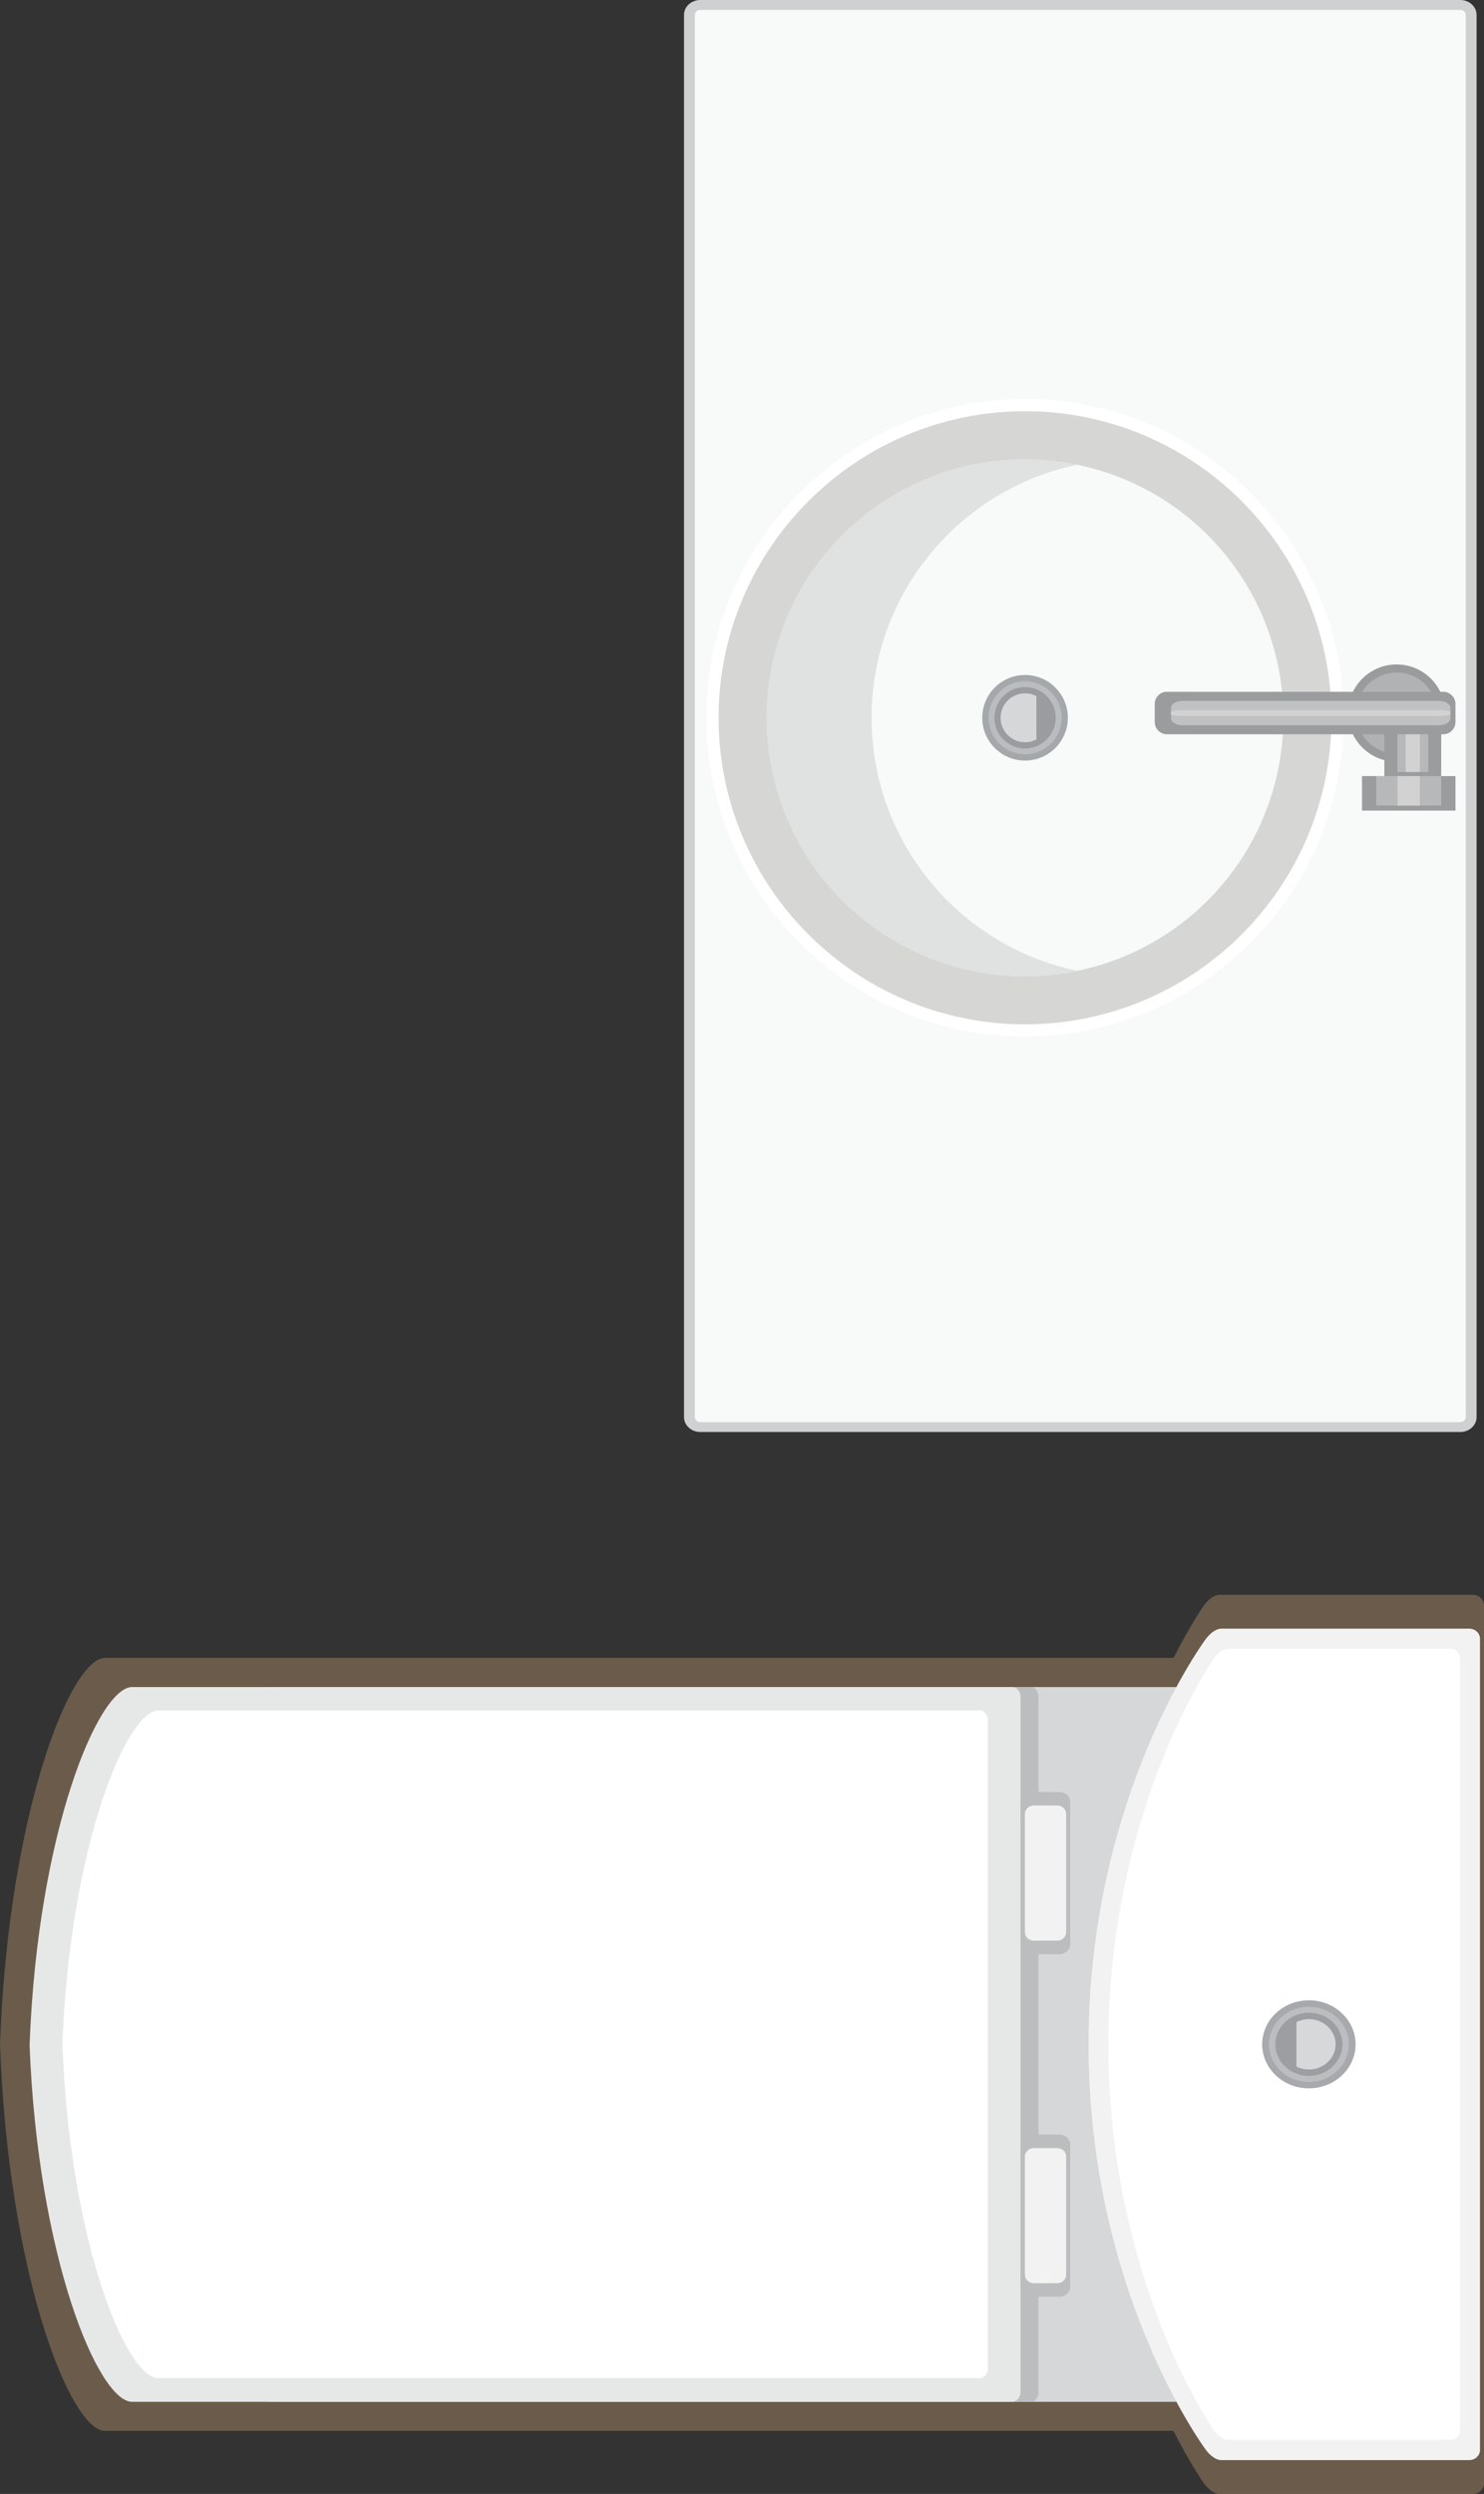 <?xml version="1.0" encoding="UTF-8"?>
<svg id="Layer_1" data-name="Layer 1" xmlns="http://www.w3.org/2000/svg" viewBox="0 0 208.04 349.5">
  <rect x="0" y="0" width="208.04" height="349.5" fill="#333333" stroke="none"/>
  <defs>
    <style>
      .cls-1 {
        fill: #d6d7d8;
      }

      .cls-2 {
        fill: #cfd0d2;
      }

      .cls-3, .cls-4 {
        fill: #fff;
      }

      .cls-5 {
        fill: #9c9ea1;
      }

      .cls-6 {
        fill: #4c4c4c;
      }

      .cls-7 {
        fill: #a7a9ac;
      }

      .cls-8 {
        fill: #c0c1c2;
      }

      .cls-9 {
        fill: #eab880;
        isolation: isolate;
        opacity: .3;
      }

      .cls-10 {
        fill: #e6e7e7;
      }

      .cls-4 {
        opacity: .1;
      }

      .cls-11 {
        fill: #d7d8da;
      }

      .cls-12 {
        fill: #bbbdbf;
      }

      .cls-13 {
        fill: #d6d6d5;
      }

      .cls-14 {
        fill: #9b9c9e;
      }

      .cls-15 {
        fill: #f8fafa;
      }

      .cls-16 {
        fill: #b1b2b3;
        stroke: #999b9d;
        stroke-miterlimit: 10;
        stroke-width: 1.13px;
      }

      .cls-17 {
        fill: #9b9c9f;
      }

      .cls-18 {
        opacity: .41;
      }

      .cls-19 {
        fill: #dfe2e0;
      }

      .cls-20 {
        fill: #babcbe;
      }

      .cls-21 {
        fill: #b7b8b9;
      }

      .cls-22 {
        fill: #d2d2d2;
      }

      .cls-23 {
        fill: #f2f2f2;
      }

      .cls-24 {
        fill: #a5a8aa;
      }
    </style>
  </defs>
  <g>
    <rect class="cls-6" x="106.01" y="95.58" width="100" height="100"/>
    <g class="cls-18">
      <polygon class="cls-4" points="185.09 100.99 111.15 174.92 111.15 190.18 200.34 100.99 185.09 100.99"/>
      <polygon class="cls-4" points="111.15 100.99 111.15 161.74 171.91 100.99 111.15 100.99"/>
    </g>
  </g>
  <g>
    <path class="cls-15" d="m98.17,199.98c-.84,0-1.52-.62-1.52-1.39V2.09c0-.77.68-1.39,1.52-1.39h106.55c.84,0,1.52.62,1.52,1.39v196.5c0,.77-.68,1.39-1.52,1.39h-106.55Z"/>
    <path class="cls-2" d="m95.89,198.59V2.09c0-1.15,1.02-2.09,2.28-2.09h106.55c1.26,0,2.28.94,2.28,2.09v196.5c0,1.15-1.02,2.09-2.28,2.09h-106.55c-1.26,0-2.28-.94-2.28-2.09ZM205.48,2.09c0-.38-.34-.7-.76-.7h-106.55c-.42,0-.76.31-.76.7v196.5c0,.38.34.7.76.7h106.55c.42,0,.76-.31.76-.7V2.09Z"/>
  </g>
  <g>
    <circle class="cls-13" cx="143.7" cy="100.59" r="43.8" transform="translate(-17.71 31.93) rotate(-11.95)"/>
    <path class="cls-3" d="m99.05,100.59c0-24.62,20.03-44.65,44.65-44.65s44.65,20.03,44.65,44.65-20.03,44.65-44.65,44.65-44.65-20.03-44.65-44.65Zm87.61,0c0-23.69-19.27-42.96-42.96-42.96s-42.96,19.27-42.96,42.96,19.27,42.96,42.96,42.96,42.96-19.27,42.96-42.96Z"/>
  </g>
  <circle class="cls-15" cx="143.7" cy="100.59" r="36.21"/>
  <path class="cls-19" d="m122.19,100.59c0-17.48,12.39-32.06,28.86-35.46-2.37-.49-4.83-.75-7.35-.75-20,0-36.21,16.21-36.21,36.21s16.21,36.21,36.21,36.21c2.52,0,4.98-.26,7.35-.75-16.47-3.4-28.86-17.98-28.86-35.46Z"/>
  <g>
    <g>
      <path class="cls-20" d="m149.26,100.59c0-3.07-2.49-5.56-5.56-5.56s-5.56,2.49-5.56,5.56c0,3.07,2.49,5.56,5.56,5.56s5.56-2.49,5.56-5.56Z"/>
      <path class="cls-24" d="m149.7,100.59c0,3.31-2.69,6-6,6s-6-2.69-6-6,2.69-6,6-6,6,2.69,6,6Zm-.87,0c0-2.83-2.3-5.12-5.12-5.12s-5.12,2.3-5.12,5.12c0,2.82,2.3,5.12,5.12,5.12s5.12-2.3,5.12-5.12Z"/>
    </g>
    <g>
      <path class="cls-1" d="m147.57,100.59c0-2.14-1.73-3.87-3.87-3.87s-3.87,1.73-3.87,3.87c0,2.14,1.73,3.87,3.87,3.87s3.87-1.73,3.87-3.87Z"/>
      <path class="cls-17" d="m148,100.59c0,2.37-1.93,4.3-4.3,4.3-2.37,0-4.3-1.93-4.3-4.3s1.93-4.3,4.3-4.3,4.3,1.93,4.3,4.3Zm-.87,0c0-1.89-1.54-3.43-3.43-3.43-1.89,0-3.43,1.54-3.43,3.43s1.54,3.43,3.43,3.43,3.43-1.54,3.43-3.43Z"/>
    </g>
    <path class="cls-17" d="m145.29,104.11v-7.04c1.34.61,2.28,1.95,2.28,3.52s-.94,2.91-2.28,3.52Z"/>
  </g>
  <g>
    <path class="cls-16" d="m195.79,106.18c-3.45,0-6.25-2.8-6.25-6.25s2.8-6.25,6.25-6.25,6.25,2.8,6.25,6.25-2.8,6.25-6.25,6.25Z"/>
    <rect class="cls-14" x="194.07" y="99.36" width="7.97" height="9.97"/>
    <rect class="cls-21" x="195.9" y="99.36" width="4.33" height="8.83"/>
    <rect class="cls-22" x="197.06" y="99.36" width="1.99" height="8.83"/>
    <path class="cls-14" d="m163.59,96.95h38.74c.94,0,1.71.77,1.71,1.71v2.53c0,.94-.77,1.71-1.71,1.71h-38.74c-.94,0-1.71-.77-1.71-1.71v-2.54c0-.94.77-1.71,1.71-1.71Z"/>
    <path class="cls-8" d="m165.75,101.64c-.88,0-1.59-.44-1.59-.98v-1.46c0-.54.71-.98,1.59-.98h35.99c.88,0,1.59.44,1.59.98v1.46c0,.54-.71.98-1.59.98h-35.99Z"/>
    <path class="cls-22" d="m165.75,100.33c-.88,0-1.59-.1-1.59-.23v-.34c0-.13.71-.23,1.59-.23h35.99c.88,0,1.59.1,1.59.23v.34c0,.13-.71.23-1.59.23h-35.99Z"/>
    <rect class="cls-14" x="190.94" y="108.76" width="13.1" height="4.84"/>
    <rect class="cls-21" x="192.93" y="108.76" width="9.11" height="4.13"/>
    <rect class="cls-22" x="195.92" y="108.76" width="3.13" height="4.13"/>
  </g>
  <g id="wall">
    <g id="t-sink">
      <path class="cls-9" d="m14.71,340.66h126.23s2.74,0,2.74,0h20.82c2.43,4.74,4.23,7.3,4.23,7.3.56.77,1.38,1.54,2.23,1.54h35.55c.85,0,1.54-.68,1.54-1.54v-122.92c0-.85-.69-1.54-1.54-1.54h-35.54c-.85,0-1.68.76-2.23,1.54,0,0-1.81,2.56-4.23,7.3H14.71c-4.85,0-13.54,21.9-14.71,54.16,1.17,32.27,9.86,54.16,14.71,54.16h0Z"/>
      <g>
        <path class="cls-1" d="m23.17,286.5c1.25,29.84,10.5,50.09,15.66,50.09h134.32c.71,0,1.29-.64,1.29-1.42v-97.33c0-.79-.58-1.42-1.29-1.42H38.83c-5.16,0-14.41,20.25-15.66,50.09Z"/>
        <path class="cls-12" d="m25.68,286.5c.99,29.84,8.32,50.09,12.41,50.09h106.48c.56,0,1.02-.64,1.02-1.42v-97.33c0-.79-.45-1.42-1.02-1.42H38.1c-4.09,0-11.42,20.25-12.41,50.09Z"/>
        <g>
          <path class="cls-10" d="m4.14,286.5c1.15,29.84,9.64,50.09,14.38,50.09h123.36c.65,0,1.19-.64,1.19-1.42v-97.33c0-.79-.53-1.42-1.19-1.42H18.53c-4.74,0-13.24,20.25-14.38,50.09Z"/>
          <path class="cls-3" d="m8.75,286.5c1.06,27.87,9,46.77,13.43,46.77h115.2c.61,0,1.11-.59,1.11-1.33v-90.89c0-.73-.5-1.33-1.11-1.33H22.18c-4.42,0-12.36,18.91-13.43,46.78Z"/>
        </g>
        <g>
          <path class="cls-23" d="m169.06,229.66s-16.46,21.98-16.46,56.84,16.46,56.84,16.46,56.84c.54.72,1.35,1.42,2.18,1.42h34.73c.83,0,1.51-.64,1.51-1.42v-113.68c0-.79-.68-1.42-1.51-1.42h-34.73c-.83,0-1.63.71-2.18,1.42Z"/>
          <path class="cls-3" d="m170.17,232.43s-14.79,20.92-14.79,54.07c0,33.16,14.79,54.07,14.79,54.07.5.68,1.21,1.35,1.96,1.35h31.21c.75,0,1.35-.61,1.35-1.35v-108.14c0-.75-.6-1.35-1.35-1.35h-31.21c-.75,0-1.47.67-1.96,1.35Z"/>
        </g>
      </g>
      <g>
        <path class="cls-12" d="m150.04,300.55v19.9c0,.79-.68,1.42-1.51,1.42h-3.94c-.83,0-1.51-.64-1.51-1.42v-19.9c0-.79.68-1.42,1.51-1.42h3.94c.83,0,1.51.64,1.51,1.42Z"/>
        <path class="cls-23" d="m149.46,302.21v16.58c0,.65-.56,1.18-1.25,1.18h-3.28c-.69,0-1.25-.53-1.25-1.18v-16.58c0-.65.56-1.18,1.25-1.18h3.28c.69,0,1.25.53,1.25,1.18h0Z"/>
      </g>
      <g>
        <path class="cls-12" d="m150.04,252.55v19.89c0,.79-.68,1.42-1.51,1.42h-3.94c-.83,0-1.51-.64-1.51-1.42v-19.89c0-.79.68-1.42,1.51-1.42h3.94c.83,0,1.51.64,1.51,1.42Z"/>
        <path class="cls-23" d="m149.46,254.2v16.58c0,.65-.56,1.18-1.25,1.18h-3.28c-.69,0-1.25-.53-1.25-1.18v-16.58c0-.65.56-1.18,1.25-1.18h3.28c.69,0,1.25.53,1.25,1.18Z"/>
      </g>
      <g>
        <g>
          <path class="cls-12" d="m177.41,286.5c0-3.16,2.72-5.72,6.07-5.72,3.35,0,6.07,2.56,6.07,5.72s-2.72,5.72-6.07,5.72-6.07-2.57-6.07-5.72Z"/>
          <path class="cls-7" d="m183.49,280.32c3.61,0,6.55,2.77,6.55,6.17s-2.94,6.17-6.55,6.17c-3.61,0-6.55-2.77-6.55-6.17s2.94-6.17,6.55-6.17Zm0,11.45c3.09,0,5.6-2.36,5.6-5.27s-2.51-5.27-5.6-5.27-5.6,2.37-5.6,5.27,2.51,5.27,5.6,5.27Z"/>
        </g>
        <g>
          <path class="cls-11" d="m179.26,286.5c0-2.2,1.89-3.98,4.23-3.98s4.23,1.78,4.23,3.98-1.89,3.98-4.23,3.98-4.23-1.78-4.23-3.98Z"/>
          <path class="cls-5" d="m183.49,282.06c2.59,0,4.7,1.99,4.7,4.43s-2.11,4.43-4.7,4.43-4.7-1.99-4.7-4.43,2.11-4.43,4.7-4.43Zm0,7.96c2.06,0,3.75-1.59,3.75-3.53s-1.68-3.53-3.75-3.53c-2.06,0-3.75,1.59-3.75,3.53s1.68,3.53,3.75,3.53Z"/>
        </g>
        <path class="cls-5" d="m181.75,290.12v-7.25c-1.47.62-2.49,2.01-2.49,3.62s1.02,2.99,2.49,3.62Z"/>
      </g>
    </g>
  </g>
</svg>